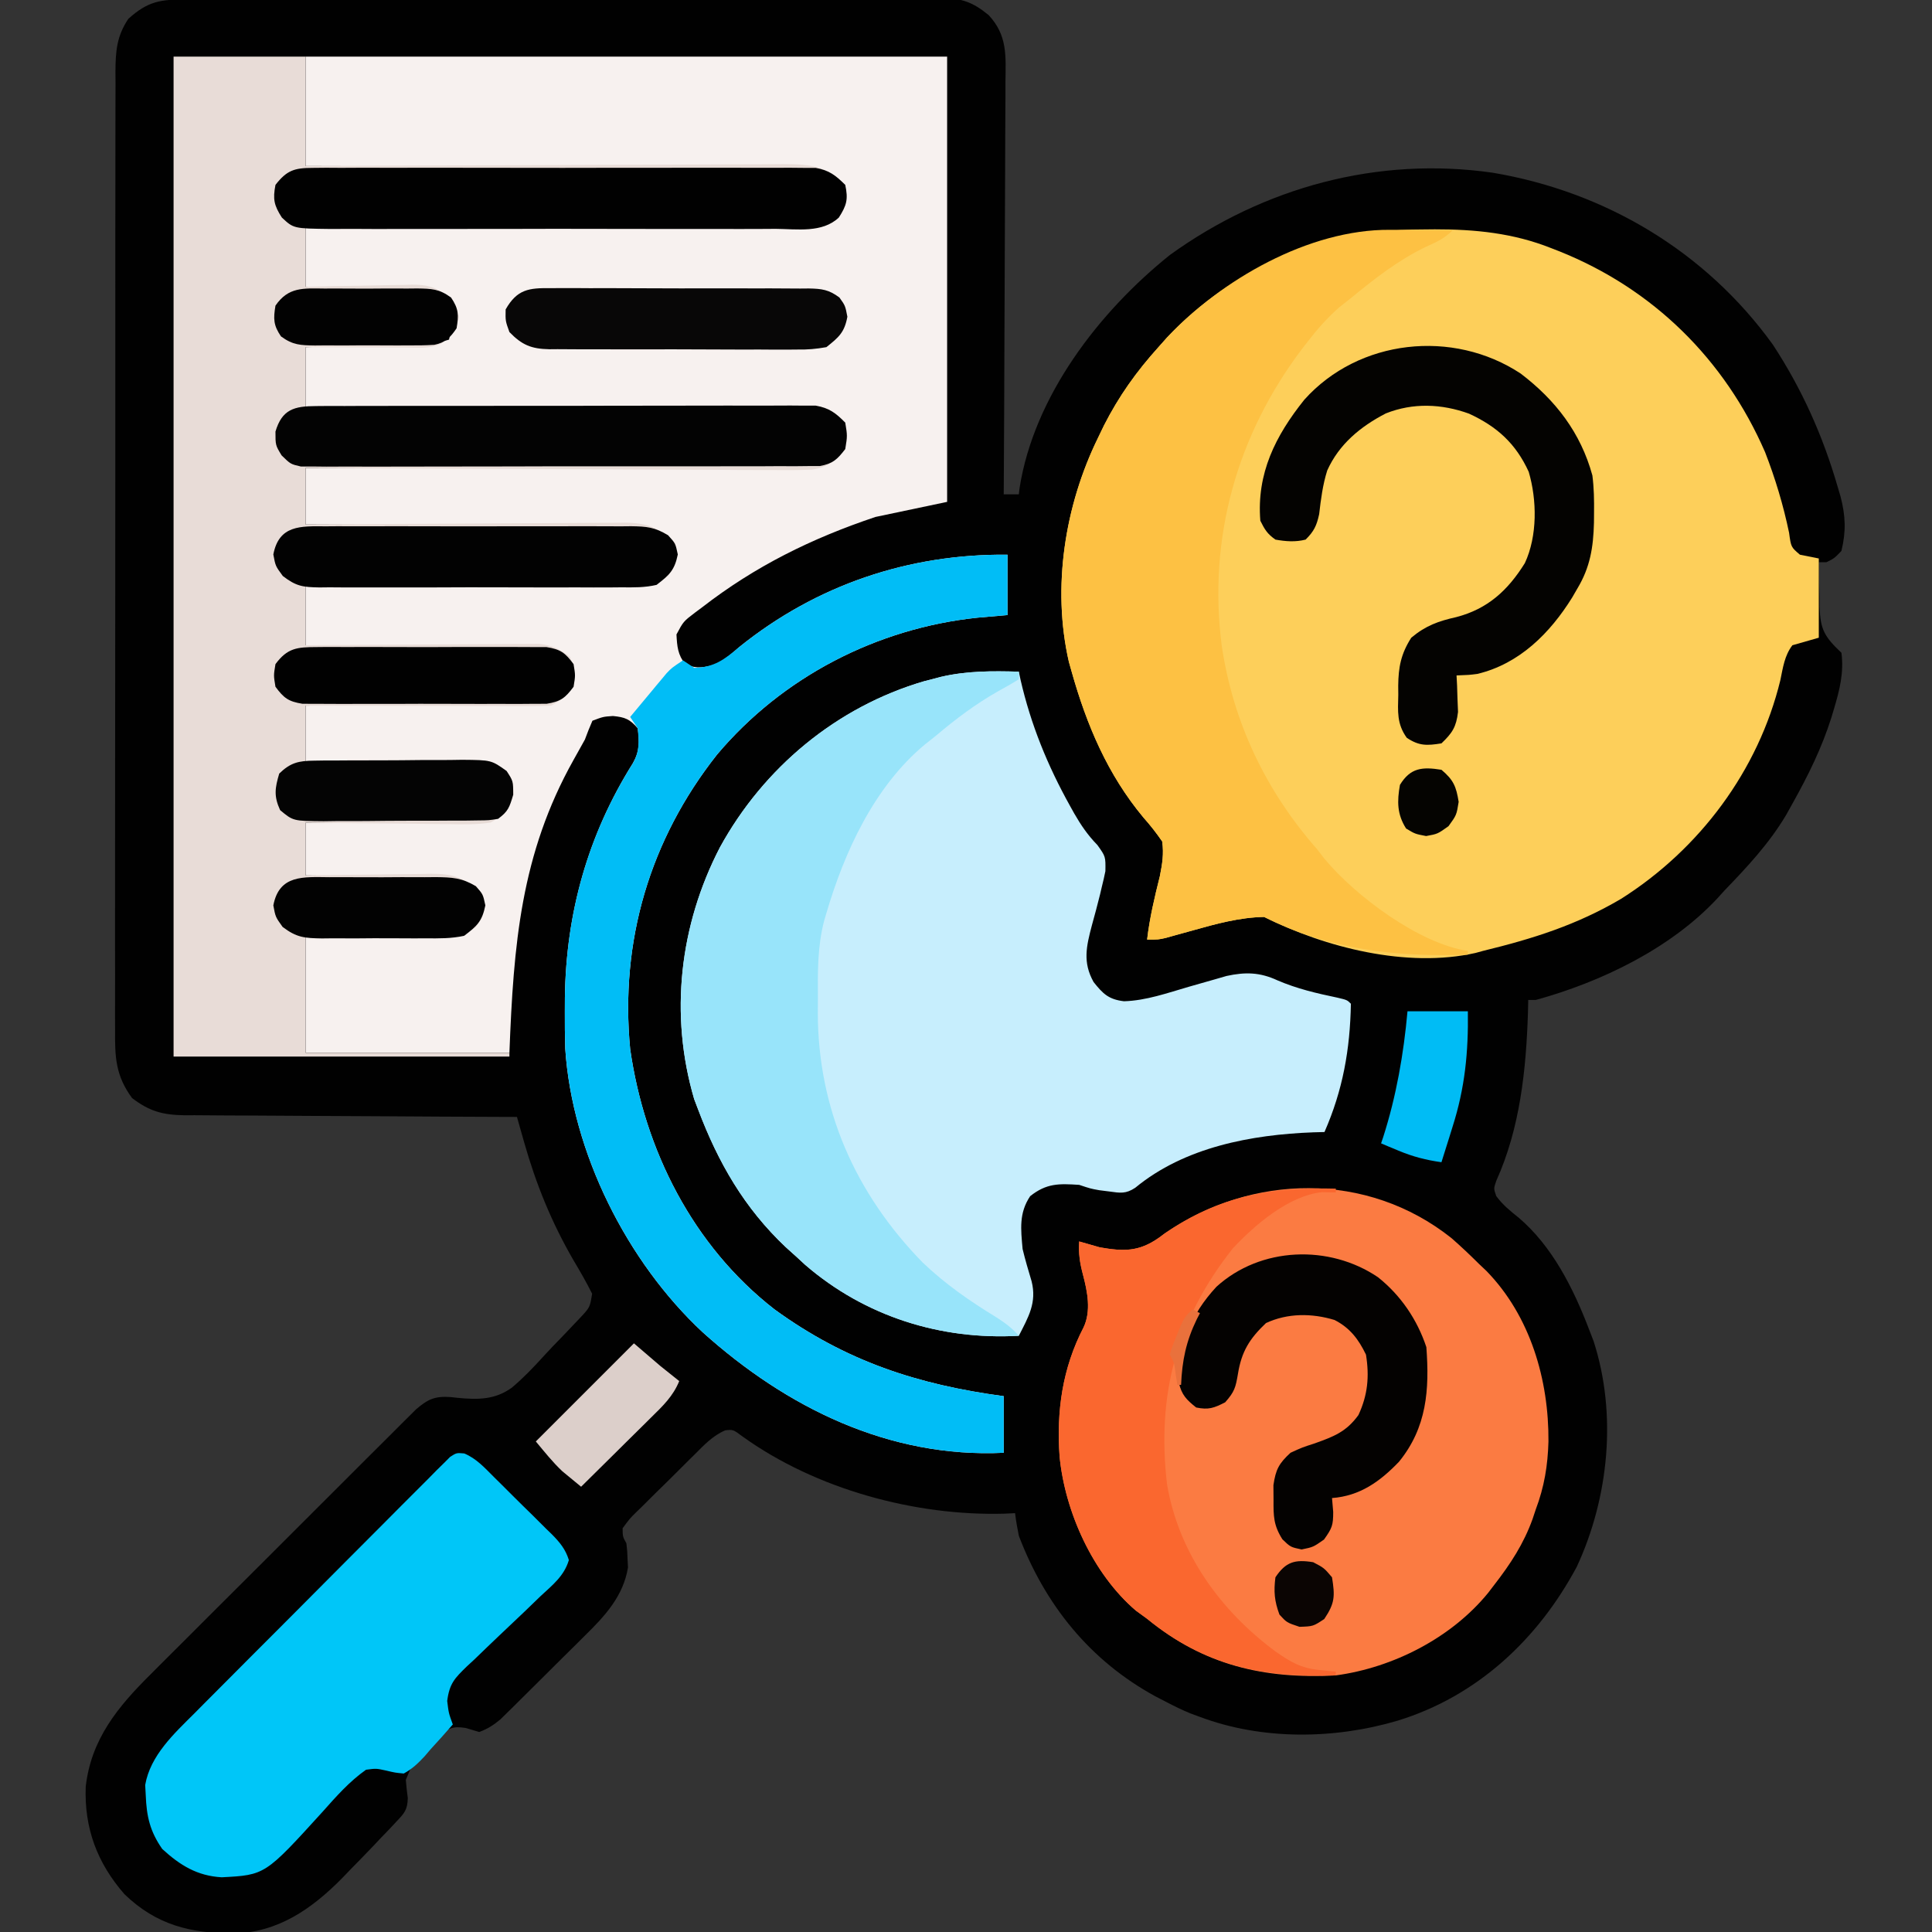 <?xml version="1.0" encoding="UTF-8"?>
<svg version="1.1" xmlns="http://www.w3.org/2000/svg" width="512" height="512">
<rect width="100%" height="100%" fill="#333333" stroke="none"/>
<path d="M0 0 C0.875 -0.004 1.751 -0.007 2.653 -0.011 C5.604 -0.022 8.555 -0.026 11.506 -0.03 C13.615 -0.036 15.723 -0.043 17.832 -0.05 C23.574 -0.067 29.316 -0.078 35.058 -0.086 C38.643 -0.091 42.228 -0.097 45.813 -0.103 C57.023 -0.123 68.234 -0.137 79.444 -0.145 C92.397 -0.155 105.349 -0.181 118.302 -0.222 C128.305 -0.252 138.309 -0.267 148.312 -0.27 C154.291 -0.272 160.269 -0.281 166.247 -0.306 C171.871 -0.33 177.495 -0.334 183.119 -0.324 C185.184 -0.323 187.249 -0.329 189.314 -0.343 C192.132 -0.361 194.949 -0.354 197.767 -0.341 C198.994 -0.357 198.994 -0.357 200.245 -0.374 C205.508 -0.314 208.44 0.704 212.638 4.147 C217.666 9.533 217.182 14.968 217.092 21.936 C217.092 23.117 217.093 24.298 217.094 25.515 C217.091 28.74 217.071 31.964 217.043 35.189 C217.018 38.564 217.016 41.939 217.011 45.315 C216.999 51.7 216.966 58.085 216.926 64.471 C216.881 71.743 216.859 79.015 216.839 86.287 C216.797 101.24 216.727 116.194 216.638 131.147 C217.958 131.147 219.278 131.147 220.638 131.147 C220.701 130.611 220.764 130.075 220.829 129.522 C224.636 105.156 241.903 82.743 260.731 67.671 C285.621 49.743 315.743 41.545 346.244 45.921 C376.101 50.96 402.662 66.807 420.45 91.46 C428.168 103.227 433.725 115.644 437.638 129.147 C438.024 130.462 438.024 130.462 438.419 131.803 C439.745 136.9 439.88 141 438.638 146.147 C436.7 148.147 436.7 148.147 434.638 149.147 C433.978 149.147 433.318 149.147 432.638 149.147 C432.671 152.213 432.738 155.271 432.825 158.335 C432.831 159.199 432.837 160.063 432.843 160.954 C433.052 167.021 434.155 168.893 438.638 173.147 C439.328 178.382 438.142 183.09 436.638 188.085 C436.309 189.185 436.309 189.185 435.973 190.308 C433.43 198.384 429.764 205.775 425.638 213.147 C425.082 214.145 424.526 215.143 423.954 216.171 C419.447 223.716 413.703 229.855 407.638 236.147 C407.042 236.806 406.447 237.465 405.833 238.143 C393.432 251.5 374.981 260.369 357.638 265.147 C356.978 265.147 356.318 265.147 355.638 265.147 C355.612 266.287 355.586 267.426 355.56 268.6 C355.074 283.708 353.459 299.132 347.177 313.053 C346.46 315.128 346.46 315.128 347.161 317.116 C348.842 319.428 350.838 321.039 353.064 322.812 C361.948 330.348 367.537 341.465 371.638 352.147 C372.072 353.271 372.506 354.395 372.954 355.553 C379.218 374.934 376.99 397.057 368.513 415.335 C358.231 434.582 342.07 449.697 321.013 456.147 C304.207 461.107 285.142 461.334 268.638 455.147 C267.819 454.847 267.001 454.546 266.157 454.237 C263.907 453.317 261.788 452.281 259.638 451.147 C258.706 450.666 257.774 450.186 256.813 449.69 C239.459 440.202 227.619 425.473 220.638 407.147 C220.241 405.159 219.884 403.16 219.638 401.147 C218.715 401.194 217.792 401.24 216.841 401.288 C193.141 401.944 166.863 394.807 147.431 380.842 C144.924 378.974 144.924 378.974 142.831 379.202 C139.525 380.626 137.252 383.065 134.743 385.573 C134.191 386.117 133.64 386.661 133.072 387.221 C131.91 388.372 130.753 389.526 129.6 390.684 C127.828 392.457 126.036 394.208 124.241 395.958 C123.116 397.078 121.991 398.2 120.868 399.323 C120.329 399.846 119.789 400.369 119.233 400.908 C117.567 402.547 117.567 402.547 115.638 405.147 C115.658 407.37 115.658 407.37 116.638 409.147 C116.876 411.225 116.876 411.225 116.95 413.397 C117.006 414.457 117.006 414.457 117.063 415.538 C115.823 423.142 110.934 428.431 105.606 433.639 C104.933 434.311 104.261 434.983 103.567 435.676 C102.153 437.084 100.734 438.487 99.311 439.885 C97.133 442.026 94.972 444.183 92.813 446.342 C91.433 447.713 90.051 449.083 88.669 450.452 C88.024 451.095 87.379 451.737 86.715 452.399 C86.107 452.994 85.5 453.589 84.874 454.201 C84.079 454.985 84.079 454.985 83.269 455.784 C81.443 457.31 79.873 458.318 77.638 459.147 C76.462 458.797 75.286 458.446 74.075 458.085 C70.626 457.524 69.633 458.15 66.673 460.171 C60.995 465.103 60.995 465.103 58.185 471.827 C58.315 473.443 58.488 475.057 58.711 476.663 C58.618 479.809 57.814 480.651 55.673 482.909 C55.029 483.597 54.386 484.286 53.723 484.995 C52.691 486.06 52.691 486.06 51.638 487.147 C50.642 488.206 50.642 488.206 49.626 489.286 C47.551 491.474 45.443 493.625 43.325 495.772 C42.63 496.497 41.934 497.221 41.218 497.967 C33.22 506.061 24.268 512.281 12.573 512.528 C1.161 512.499 -7.891 510.319 -16.362 502.147 C-23.602 493.875 -27.062 484.637 -26.644 473.616 C-25.211 461.044 -18.128 452.448 -9.401 443.813 C-8.626 443.035 -7.851 442.257 -7.053 441.455 C-4.515 438.909 -1.966 436.373 0.583 433.839 C2.359 432.063 4.134 430.287 5.909 428.511 C10.092 424.328 14.281 420.153 18.474 415.981 C22.293 412.18 26.102 408.37 29.91 404.557 C34.041 400.421 38.178 396.289 42.317 392.161 C44.074 390.408 45.829 388.655 47.582 386.899 C50.028 384.453 52.481 382.013 54.935 379.575 C55.659 378.848 56.384 378.122 57.13 377.373 C57.8 376.71 58.47 376.047 59.16 375.364 C59.738 374.788 60.317 374.211 60.913 373.618 C64.06 370.934 65.872 370.094 70.051 370.383 C70.691 370.453 71.33 370.524 71.989 370.597 C77.345 371.096 81.816 371.115 86.302 367.876 C89.282 365.354 91.964 362.579 94.581 359.686 C96.22 357.875 97.911 356.13 99.62 354.385 C100.693 353.262 101.763 352.136 102.829 351.007 C103.331 350.48 103.833 349.954 104.35 349.412 C106.97 346.618 106.97 346.618 107.554 342.991 C105.995 339.855 104.232 336.847 102.45 333.835 C96.74 323.911 92.677 313.91 89.551 302.892 C89.192 301.629 88.833 300.367 88.464 299.066 C88.191 298.103 87.919 297.14 87.638 296.147 C86.463 296.144 85.288 296.14 84.078 296.136 C72.999 296.099 61.92 296.041 50.841 295.963 C45.145 295.924 39.45 295.892 33.754 295.876 C28.256 295.861 22.757 295.827 17.259 295.779 C15.163 295.764 13.067 295.756 10.971 295.755 C8.031 295.753 5.093 295.726 2.153 295.693 C1.29 295.698 0.427 295.703 -0.463 295.708 C-6.242 295.609 -9.718 294.685 -14.362 291.147 C-18.751 285.165 -18.931 280.262 -18.864 272.982 C-18.872 271.307 -18.872 271.307 -18.88 269.598 C-18.894 265.861 -18.879 262.124 -18.864 258.387 C-18.868 255.706 -18.873 253.025 -18.88 250.344 C-18.894 243.821 -18.887 237.299 -18.872 230.776 C-18.855 223.178 -18.858 215.58 -18.862 207.982 C-18.868 194.425 -18.854 180.868 -18.829 167.311 C-18.805 154.158 -18.798 141.006 -18.808 127.853 C-18.82 113.527 -18.822 99.2 -18.807 84.873 C-18.806 83.345 -18.804 81.817 -18.803 80.29 C-18.802 79.162 -18.802 79.162 -18.8 78.012 C-18.796 72.716 -18.798 67.421 -18.802 62.126 C-18.807 55.673 -18.801 49.22 -18.781 42.767 C-18.771 39.475 -18.768 36.184 -18.774 32.892 C-18.78 29.323 -18.767 25.755 -18.75 22.186 C-18.756 21.146 -18.762 20.106 -18.768 19.034 C-18.721 13.659 -18.439 9.764 -15.362 5.147 C-10.153 0.446 -6.835 -0.002 0 0 Z " fill="#010101" transform="translate(49.362,-0.147)"/>
<path d="M0 0 C1.819 -0.018 1.819 -0.018 3.674 -0.037 C14.384 -0.054 24.497 0.96 34.5 4.938 C35.178 5.201 35.855 5.465 36.554 5.737 C61.53 15.7 80.52 34.445 91.195 58.992 C93.907 65.968 96.039 73.048 97.562 80.375 C98.082 84.186 98.082 84.186 100.438 86.188 C102.088 86.517 103.737 86.847 105.438 87.188 C105.438 94.118 105.438 101.047 105.438 108.188 C101.972 109.177 101.972 109.177 98.438 110.188 C96.348 112.941 95.947 116.088 95.25 119.438 C89.425 143.411 73.835 164.221 53.062 177.375 C41.258 184.338 29.662 187.965 16.438 191.188 C15.781 191.369 15.125 191.55 14.449 191.736 C-3.686 195.805 -25.289 190.324 -41.562 182.188 C-48.04 182.298 -54.244 184.006 -60.438 185.75 C-62.101 186.213 -63.765 186.673 -65.43 187.129 C-66.153 187.332 -66.876 187.535 -67.621 187.744 C-69.562 188.188 -69.562 188.188 -72.562 188.188 C-71.896 182.456 -70.587 176.966 -69.184 171.371 C-68.537 168.055 -68.112 165.544 -68.562 162.188 C-70.159 159.869 -71.71 157.9 -73.562 155.812 C-83.033 144.438 -88.572 131.356 -92.562 117.188 C-92.809 116.315 -93.055 115.442 -93.309 114.543 C-97.806 94.847 -94.373 73.153 -85.562 55.188 C-84.791 53.586 -84.791 53.586 -84.004 51.953 C-80.058 44.189 -75.392 37.643 -69.562 31.188 C-68.814 30.344 -68.065 29.501 -67.293 28.633 C-49.747 9.952 -25.376 0.013 0 0 Z " fill="#FDCF5A" transform="translate(376.562,60.812)"/>
<path d="M0 0 C56.1 0 112.2 0 170 0 C170 38.94 170 77.88 170 118 C163.73 119.32 157.46 120.64 151 122 C134.077 127.684 119.11 135.051 105 146 C104.437 146.418 103.873 146.837 103.292 147.268 C100.11 149.686 100.11 149.686 98.273 153.133 C98.437 156.332 98.615 158.511 100.625 161.062 C103.875 162.345 105.627 161.88 109 161 C111.964 159.034 111.964 159.034 114.875 156.5 C135.344 140.006 159.838 131.751 186 132 C186 137.28 186 142.56 186 148 C183.381 148.227 180.761 148.454 178.062 148.688 C151.389 151.477 126.346 164.389 109 185 C91.218 207.534 83.266 234.407 86 263 C89.831 289.809 102.628 315.177 124.219 331.977 C143.091 345.707 162.166 351.947 185 355 C185 359.95 185 364.9 185 370 C154.591 371.448 127.426 358.02 105.219 338.062 C85.146 319.366 70.604 290.418 68.795 262.881 C68.697 259.564 68.671 256.256 68.688 252.938 C68.695 251.163 68.695 251.163 68.702 249.353 C68.999 226.986 74.777 206.301 86.715 187.266 C88.556 184.02 88.474 181.657 88 178 C85.873 175.558 84.648 175.063 81.438 174.75 C78.863 174.925 78.863 174.925 76 176 C75.274 177.642 74.622 179.316 74 181 C72.999 182.81 71.997 184.618 70.979 186.418 C56.998 211.376 55.103 235.314 54 264 C36.18 264 18.36 264 0 264 C0 253.77 0 243.54 0 233 C4.478 232.961 4.478 232.961 9.047 232.922 C11.94 232.883 14.832 232.838 17.725 232.792 C19.734 232.764 21.744 232.743 23.754 232.729 C26.644 232.708 29.532 232.661 32.422 232.609 C33.769 232.608 33.769 232.608 35.143 232.606 C40.196 232.511 40.196 232.511 44.56 230.149 C46.196 227.998 46.196 227.998 46.625 225 C46.273 221.804 46.273 221.804 43.544 219.851 C39.057 217.508 35.646 217.398 30.664 217.391 C29.785 217.374 28.905 217.358 27.999 217.341 C25.208 217.292 22.417 217.271 19.625 217.25 C17.725 217.222 15.825 217.192 13.926 217.16 C9.284 217.086 4.642 217.037 0 217 C0 212.38 0 207.76 0 203 C2.187 202.994 2.187 202.994 4.419 202.988 C9.833 202.966 15.246 202.911 20.66 202.847 C23.003 202.824 25.345 202.81 27.688 202.804 C31.057 202.795 34.424 202.754 37.793 202.707 C39.362 202.713 39.362 202.713 40.963 202.719 C45.758 202.623 48.231 202.556 52.2 199.686 C54.342 197.028 54.342 197.028 54 193.312 C53.306 189.745 53.306 189.745 50 188 C47.678 187.673 47.678 187.673 45.07 187.681 C44.069 187.661 43.068 187.641 42.037 187.621 C40.959 187.609 39.88 187.598 38.77 187.586 C37.664 187.567 36.558 187.547 35.419 187.527 C31.884 187.467 28.348 187.421 24.812 187.375 C22.417 187.337 20.022 187.298 17.627 187.258 C11.751 187.162 5.876 187.078 0 187 C0 182.05 0 177.1 0 172 C1.948 171.98 3.896 171.96 5.903 171.94 C12.342 171.872 18.78 171.795 25.218 171.712 C29.121 171.663 33.024 171.616 36.927 171.578 C40.695 171.541 44.462 171.495 48.229 171.442 C49.666 171.423 51.102 171.408 52.539 171.397 C54.553 171.38 56.566 171.35 58.579 171.319 C59.725 171.306 60.871 171.292 62.051 171.278 C64.93 171.007 66.609 170.59 69 169 C70.399 166.201 70.253 164.095 70 161 C68.455 158.963 67.279 158.139 65 157 C62.938 156.88 60.872 156.823 58.806 156.795 C57.505 156.775 56.204 156.755 54.863 156.734 C53.437 156.717 52.012 156.7 50.586 156.684 C49.131 156.663 47.677 156.642 46.223 156.621 C42.392 156.565 38.562 156.516 34.731 156.468 C30.823 156.418 26.916 156.362 23.008 156.307 C15.339 156.199 7.669 156.098 0 156 C0 150.72 0 145.44 0 140 C1.156 139.996 2.312 139.993 3.504 139.989 C14.393 139.952 25.281 139.894 36.17 139.816 C41.768 139.777 47.366 139.744 52.964 139.729 C58.366 139.714 63.766 139.679 69.168 139.632 C71.23 139.617 73.292 139.609 75.354 139.608 C78.239 139.606 81.124 139.579 84.009 139.546 C84.864 139.551 85.719 139.556 86.6 139.561 C90.422 139.494 92.374 139.458 95.523 137.153 C97.2 135.005 97.2 135.005 97.625 132 C97.274 128.8 97.274 128.8 94.526 126.847 C90.106 124.532 86.871 124.424 81.965 124.454 C80.633 124.439 80.633 124.439 79.273 124.423 C76.351 124.393 73.43 124.392 70.508 124.391 C68.476 124.376 66.444 124.359 64.413 124.341 C59.076 124.297 53.74 124.277 48.404 124.262 C42.954 124.242 37.504 124.2 32.055 124.16 C21.37 124.085 10.685 124.035 0 124 C0 119.05 0 114.1 0 109 C1.705 108.996 3.41 108.993 5.167 108.989 C21.221 108.952 37.275 108.895 53.329 108.816 C61.582 108.776 69.836 108.744 78.09 108.729 C85.284 108.716 92.478 108.689 99.672 108.645 C103.481 108.623 107.29 108.607 111.1 108.608 C114.686 108.609 118.271 108.591 121.857 108.559 C123.8 108.546 125.742 108.553 127.684 108.561 C128.843 108.547 130.003 108.533 131.198 108.519 C132.706 108.513 132.706 108.513 134.245 108.508 C137.79 107.854 139.48 106.54 142 104 C142.75 100.457 142.75 100.457 142 97 C138.935 93.913 136.535 93.621 132.28 93.601 C130.53 93.582 130.53 93.582 128.745 93.563 C127.469 93.565 126.193 93.566 124.878 93.568 C123.518 93.559 122.158 93.548 120.797 93.537 C117.108 93.509 113.418 93.5 109.728 93.494 C105.871 93.485 102.014 93.458 98.157 93.434 C90.854 93.39 83.552 93.362 76.249 93.339 C67.935 93.312 59.62 93.268 51.306 93.222 C34.204 93.129 17.102 93.058 0 93 C0 87.72 0 82.44 0 77 C3.612 76.909 3.612 76.909 7.297 76.816 C9.633 76.755 11.97 76.691 14.307 76.628 C15.928 76.584 17.55 76.543 19.172 76.503 C21.505 76.445 23.839 76.381 26.172 76.316 C26.895 76.3 27.618 76.283 28.363 76.266 C31.699 76.168 34.806 76.015 38 75 C38.304 73.59 38.567 72.171 38.812 70.75 C38.963 69.961 39.114 69.172 39.27 68.359 C39.219 65.802 39.219 65.802 36.979 63.891 C33.301 61.556 30.298 61.398 26.074 61.391 C25.327 61.374 24.579 61.358 23.809 61.341 C21.435 61.292 19.062 61.271 16.688 61.25 C15.072 61.222 13.457 61.192 11.842 61.16 C7.894 61.083 3.949 61.042 0 61 C0 55.72 0 50.44 0 45 C2.58 44.995 2.58 44.995 5.212 44.989 C21.399 44.952 37.585 44.895 53.772 44.816 C62.094 44.776 70.416 44.744 78.738 44.729 C85.991 44.716 93.244 44.689 100.497 44.645 C104.338 44.623 108.179 44.607 112.02 44.608 C115.635 44.609 119.249 44.591 122.864 44.559 C124.824 44.546 126.785 44.553 128.745 44.561 C129.911 44.547 131.078 44.533 132.28 44.519 C133.294 44.515 134.308 44.512 135.353 44.508 C138.726 43.861 139.911 42.678 142 40 C142.833 37 142.833 37 142 34 C136.497 28.654 130.136 29.425 122.834 29.454 C121.494 29.445 120.153 29.435 118.812 29.423 C115.184 29.395 111.557 29.392 107.929 29.392 C104.134 29.389 100.338 29.364 96.542 29.341 C89.36 29.3 82.178 29.28 74.996 29.267 C66.817 29.251 58.638 29.212 50.459 29.172 C33.639 29.09 16.82 29.038 0 29 C0 19.43 0 9.86 0 0 Z " fill="#F7F1EF" transform="translate(81,15)"/>
<path d="M0 0 C11.55 0 23.1 0 35 0 C35 9.57 35 19.14 35 29 C41.133 28.969 41.133 28.969 47.389 28.937 C60.888 28.87 74.387 28.826 87.886 28.793 C96.071 28.772 104.257 28.744 112.442 28.698 C119.577 28.658 126.712 28.633 133.847 28.624 C137.624 28.618 141.402 28.606 145.179 28.577 C148.736 28.55 152.293 28.542 155.851 28.548 C157.775 28.546 159.699 28.524 161.623 28.502 C168.735 28.536 172.867 28.867 178 34 C178.504 37.698 178.323 39.491 176.304 42.668 C171.894 46.769 165.381 45.647 159.764 45.568 C158.404 45.566 157.044 45.567 155.683 45.57 C151.998 45.571 148.312 45.542 144.627 45.507 C140.772 45.476 136.918 45.473 133.064 45.467 C125.768 45.451 118.473 45.41 111.177 45.36 C102.87 45.304 94.563 45.277 86.256 45.252 C69.17 45.199 52.085 45.11 35 45 C35 50.28 35 55.56 35 61 C38.577 60.913 38.577 60.913 42.227 60.824 C44.55 60.785 46.873 60.755 49.197 60.725 C50.805 60.7 52.413 60.666 54.021 60.623 C56.34 60.562 58.657 60.534 60.977 60.512 C61.689 60.486 62.402 60.46 63.136 60.434 C66.996 60.431 69.472 60.985 72.462 63.339 C75 66 75 66 75.625 69.062 C74.875 72.586 73.789 73.785 71 76 C67.934 77.533 64.729 77.121 61.367 77.098 C60.615 77.096 59.864 77.095 59.089 77.093 C56.684 77.088 54.28 77.075 51.875 77.062 C50.246 77.057 48.617 77.053 46.988 77.049 C42.992 77.039 38.996 77.019 35 77 C35 82.28 35 87.56 35 93 C36.718 92.991 38.436 92.982 40.205 92.973 C56.377 92.892 72.548 92.832 88.72 92.793 C97.034 92.772 105.349 92.744 113.663 92.698 C120.91 92.658 128.156 92.633 135.403 92.624 C139.24 92.618 143.077 92.606 146.914 92.577 C150.527 92.55 154.139 92.542 157.751 92.548 C159.708 92.546 161.664 92.524 163.62 92.502 C165.372 92.511 165.372 92.511 167.16 92.519 C168.679 92.513 168.679 92.513 170.23 92.508 C173.79 93.14 175.467 94.459 178 97 C178.688 100.438 178.688 100.438 178 104 C175.261 107.323 173.542 108.748 169.261 109.447 C165.745 109.617 162.262 109.618 158.743 109.568 C157.392 109.566 156.041 109.567 154.691 109.57 C151.036 109.571 147.382 109.542 143.727 109.507 C139.904 109.476 136.08 109.473 132.256 109.467 C125.021 109.451 117.786 109.41 110.55 109.36 C102.311 109.304 94.072 109.277 85.832 109.252 C68.888 109.199 51.944 109.11 35 109 C35 113.95 35 118.9 35 124 C36.127 123.991 37.253 123.982 38.414 123.973 C49.037 123.892 59.661 123.832 70.284 123.793 C75.745 123.772 81.207 123.744 86.668 123.698 C91.939 123.655 97.211 123.631 102.482 123.62 C104.492 123.613 106.503 123.599 108.513 123.577 C111.331 123.548 114.147 123.544 116.965 123.546 C117.795 123.532 118.624 123.517 119.479 123.502 C125.315 123.544 128.778 124.778 133 129 C133.526 132.859 133.376 134.486 131.046 137.668 C126.9 140.842 123.977 140.675 118.895 140.568 C117.987 140.568 117.08 140.569 116.144 140.57 C113.152 140.566 110.16 140.528 107.168 140.488 C105.09 140.479 103.012 140.472 100.934 140.467 C95.471 140.448 90.008 140.399 84.545 140.343 C78.969 140.292 73.392 140.269 67.814 140.244 C56.876 140.191 45.938 140.105 35 140 C35 145.28 35 150.56 35 156 C36.943 155.984 38.886 155.969 40.887 155.952 C47.314 155.904 53.74 155.87 60.166 155.845 C64.061 155.829 67.956 155.808 71.852 155.774 C75.612 155.741 79.373 155.723 83.134 155.715 C84.567 155.71 86 155.699 87.434 155.683 C89.444 155.661 91.455 155.66 93.466 155.659 C94.609 155.653 95.753 155.646 96.931 155.639 C100.368 156.043 102.241 156.946 105 159 C106.42 161.841 106.315 163.855 106 167 C104.133 169.303 102.644 170.678 100 172 C97.937 172.092 95.871 172.118 93.806 172.114 C92.505 172.113 91.204 172.113 89.863 172.113 C88.437 172.108 87.012 172.103 85.586 172.098 C84.131 172.096 82.677 172.094 81.223 172.093 C77.392 172.09 73.562 172.08 69.731 172.069 C65.823 172.058 61.916 172.054 58.008 172.049 C50.339 172.038 42.669 172.021 35 172 C35 176.95 35 181.9 35 187 C37.233 186.961 37.233 186.961 39.51 186.921 C45.036 186.83 50.562 186.773 56.088 186.725 C58.479 186.7 60.87 186.666 63.26 186.623 C66.699 186.562 70.136 186.534 73.574 186.512 C74.642 186.486 75.71 186.46 76.81 186.434 C84.209 186.431 84.209 186.431 88.206 189.308 C90 192 90 192 90.125 195.562 C88.734 199.814 87.867 200.765 84 203 C80.26 203.549 76.566 203.465 72.793 203.391 C71.712 203.385 70.632 203.379 69.519 203.373 C66.074 203.351 62.631 203.301 59.188 203.25 C56.85 203.23 54.512 203.212 52.174 203.195 C46.449 203.151 40.725 203.082 35 203 C35 207.62 35 212.24 35 217 C36.18 216.979 37.361 216.958 38.577 216.937 C42.971 216.864 47.365 216.818 51.76 216.78 C53.659 216.76 55.559 216.733 57.458 216.698 C60.193 216.65 62.928 216.627 65.664 216.609 C66.508 216.589 67.352 216.568 68.222 216.547 C73.791 216.545 76.678 217.447 81 221 C82 222 82 222 82.375 224.75 C82 228 82 228 80.081 230.673 C75.788 233.915 72.561 233.64 67.324 233.488 C65.936 233.478 65.936 233.478 64.521 233.467 C61.575 233.439 58.632 233.376 55.688 233.312 C53.687 233.287 51.686 233.265 49.686 233.244 C44.789 233.193 39.897 233.096 35 233 C35 243.23 35 253.46 35 264 C52.82 264 70.64 264 89 264 C89 264.33 89 264.66 89 265 C59.63 265 30.26 265 0 265 C0 177.55 0 90.1 0 0 Z " fill="#E8DCD7" transform="translate(46,15)"/>
<path d="M0 0 C0.147 0.692 0.294 1.384 0.445 2.098 C3.182 14.036 7.623 24.901 13.562 35.562 C13.926 36.217 14.29 36.872 14.665 37.546 C16.487 40.718 18.282 43.343 20.84 45.965 C23 49 23 49 22.941 52.867 C22.662 54.252 22.348 55.631 22 57 C21.764 58.01 21.764 58.01 21.523 59.04 C20.857 61.766 20.118 64.47 19.373 67.176 C17.878 72.836 16.895 77.019 19.812 82.25 C22.323 85.406 23.818 86.858 27.871 87.344 C33.764 87.17 39.442 85.126 45.062 83.5 C47.364 82.837 49.667 82.18 51.973 81.531 C53.493 81.091 53.493 81.091 55.043 80.643 C60.061 79.552 63.914 79.654 68.562 81.812 C73.727 84.033 78.918 85.24 84.41 86.387 C87 87 87 87 88 88 C87.78 100.154 85.869 110.891 81 122 C80.031 122.026 79.061 122.052 78.062 122.078 C61.654 122.692 43.928 125.99 30.863 136.762 C28.349 138.432 26.888 138.159 23.938 137.75 C22.652 137.588 22.652 137.588 21.34 137.422 C19 137 19 137 16 136 C10.645 135.655 7.362 135.536 3 139 C0.003 143.495 0.527 147.723 1 153 C1.695 155.892 2.533 158.714 3.387 161.562 C4.811 167.225 2.53 171.042 0 176 C-20.693 177.152 -40.735 170.919 -56.641 157.176 C-57.419 156.458 -58.198 155.74 -59 155 C-59.902 154.189 -60.805 153.378 -61.734 152.543 C-72.756 142.145 -79.679 130.096 -85 116 C-85.342 115.103 -85.683 114.206 -86.035 113.281 C-92.632 90.848 -89.907 67.212 -79.225 46.582 C-67.663 25.473 -48.294 9.316 -25.055 2.52 C-24.377 2.348 -23.699 2.177 -23 2 C-21.859 1.696 -21.859 1.696 -20.695 1.387 C-13.8 -0.232 -7.053 -0.199 0 0 Z " fill="#C7EEFD" transform="translate(270,178)"/>
<path d="M0 0 C2.544 2.22 4.962 4.517 7.355 6.898 C7.982 7.49 8.608 8.082 9.254 8.691 C20.94 20.669 25.832 37.623 25.712 53.909 C25.537 60.273 24.608 65.918 22.355 71.898 C22.077 72.734 21.799 73.569 21.512 74.43 C19.151 81.023 15.63 86.384 11.355 91.898 C10.809 92.611 10.262 93.324 9.699 94.059 C-0.034 105.973 -15.47 113.848 -30.645 115.898 C-49.693 116.904 -65.6 113.22 -80.645 100.898 C-82.13 99.816 -82.13 99.816 -83.645 98.711 C-95.002 88.989 -102.411 72.59 -103.841 57.878 C-104.699 45.877 -103.101 34.477 -97.496 23.688 C-95.43 19.347 -96.459 14.189 -97.645 9.711 C-98.482 6.52 -98.848 4.15 -98.645 0.898 C-95.91 1.68 -95.91 1.68 -93.176 2.461 C-86.929 3.541 -82.882 3.667 -77.574 -0.049 C-76.743 -0.663 -76.743 -0.663 -75.895 -1.289 C-52.871 -17.091 -22.345 -17.757 0 0 Z " fill="#FB7B42" transform="translate(384.645,328.102)"/>
<path d="M0 0 C0.976 0.003 1.953 0.006 2.959 0.01 C3.966 0.018 4.974 0.027 6.012 0.035 C7.038 0.04 8.065 0.044 9.123 0.049 C11.648 0.061 14.174 0.077 16.699 0.098 C14.395 2.402 12.351 3.247 9.387 4.598 C2.026 8.203 -3.983 12.921 -10.301 18.098 C-11.306 18.892 -12.312 19.686 -13.348 20.504 C-16.528 23.297 -19.092 26.201 -21.676 29.535 C-22.149 30.145 -22.622 30.755 -23.11 31.383 C-40.473 54.245 -48.208 81.663 -44.531 110.189 C-41.525 130.545 -32.845 148.67 -19.301 164.098 C-18.33 165.354 -18.33 165.354 -17.34 166.637 C-9.134 176.54 7.813 189.203 20.699 191.098 C20.699 191.428 20.699 191.758 20.699 192.098 C1.534 192.778 -15.926 190.785 -33.301 182.098 C-39.778 182.208 -45.983 183.917 -52.176 185.66 C-53.839 186.123 -55.503 186.583 -57.168 187.039 C-57.891 187.242 -58.614 187.445 -59.359 187.655 C-61.301 188.098 -61.301 188.098 -64.301 188.098 C-63.634 182.367 -62.326 176.876 -60.922 171.281 C-60.275 167.965 -59.85 165.455 -60.301 162.098 C-61.897 159.779 -63.448 157.81 -65.301 155.723 C-74.771 144.348 -80.31 131.266 -84.301 117.098 C-84.547 116.225 -84.793 115.352 -85.047 114.453 C-89.544 94.757 -86.112 73.063 -77.301 55.098 C-76.529 53.497 -76.529 53.497 -75.742 51.863 C-71.796 44.099 -67.13 37.553 -61.301 31.098 C-60.552 30.255 -59.803 29.412 -59.031 28.543 C-44.618 13.198 -21.454 -0.125 0 0 Z " fill="#FDC143" transform="translate(368.301,60.902)"/>
<path d="M0 0 C0 5.28 0 10.56 0 16 C-2.619 16.227 -5.239 16.454 -7.938 16.688 C-34.611 19.477 -59.654 32.389 -77 53 C-94.782 75.534 -102.734 102.407 -100 131 C-96.169 157.809 -83.372 183.177 -61.781 199.977 C-42.909 213.707 -23.834 219.947 -1 223 C-1 227.95 -1 232.9 -1 238 C-31.409 239.448 -58.574 226.02 -80.781 206.062 C-100.854 187.366 -115.396 158.418 -117.205 130.881 C-117.303 127.564 -117.329 124.256 -117.312 120.938 C-117.308 119.754 -117.303 118.571 -117.298 117.353 C-117.001 95.008 -111.248 74.266 -99.277 55.266 C-97.476 52.07 -97.666 49.602 -98 46 C-98.66 45.01 -99.32 44.02 -100 43 C-98.234 40.871 -96.462 38.747 -94.688 36.625 C-94.188 36.022 -93.688 35.418 -93.174 34.797 C-92.687 34.217 -92.201 33.637 -91.699 33.039 C-91.254 32.505 -90.809 31.971 -90.35 31.42 C-89 30 -89 30 -86 28 C-84.515 28.99 -84.515 28.99 -83 30 C-77.731 29.825 -75.081 27.829 -71.125 24.5 C-50.656 8.006 -26.162 -0.249 0 0 Z " fill="#01BDF6" transform="translate(267,147)"/>
<path d="M0 0 C0 0.66 0 1.32 0 2 C-1.749 3.112 -3.553 4.138 -5.375 5.125 C-11.44 8.558 -16.695 12.505 -22 17 C-22.984 17.78 -23.967 18.56 -24.98 19.363 C-38.304 30.488 -46.213 47.706 -51 64 C-51.199 64.672 -51.397 65.344 -51.602 66.036 C-53.387 72.912 -53.295 79.747 -53.25 86.812 C-53.258 88.007 -53.265 89.201 -53.273 90.432 C-53.218 116.02 -43.291 138.33 -25.477 156.586 C-19.46 162.32 -13.03 166.787 -5.969 171.09 C-3.613 172.606 -1.83 173.915 0 176 C-20.693 177.152 -40.735 170.919 -56.641 157.176 C-57.419 156.458 -58.198 155.74 -59 155 C-59.902 154.189 -60.805 153.378 -61.734 152.543 C-72.756 142.145 -79.679 130.096 -85 116 C-85.342 115.103 -85.683 114.206 -86.035 113.281 C-92.632 90.848 -89.907 67.212 -79.225 46.582 C-67.663 25.473 -48.294 9.316 -25.055 2.52 C-24.377 2.348 -23.699 2.177 -23 2 C-21.859 1.696 -21.859 1.696 -20.695 1.387 C-13.8 -0.232 -7.053 -0.199 0 0 Z " fill="#98E4FA" transform="translate(270,178)"/>
<path d="M0 0 C3.197 1.333 5.408 3.796 7.821 6.208 C8.37 6.75 8.919 7.291 9.485 7.849 C10.642 8.995 11.795 10.146 12.944 11.299 C14.705 13.061 16.486 14.801 18.27 16.54 C19.392 17.657 20.513 18.776 21.633 19.896 C22.167 20.413 22.702 20.931 23.252 21.465 C25.347 23.6 26.823 25.372 27.718 28.249 C26.469 32.488 23.356 34.889 20.18 37.841 C18.767 39.205 17.354 40.57 15.942 41.935 C13.702 44.069 11.457 46.197 9.206 48.319 C7.036 50.374 4.889 52.45 2.742 54.528 C1.725 55.468 1.725 55.468 0.688 56.426 C-2.556 59.583 -3.929 60.968 -4.525 65.585 C-4.133 68.822 -4.133 68.822 -3.039 71.817 C-4.965 74.042 -6.921 76.216 -8.914 78.38 C-9.45 79.008 -9.986 79.637 -10.539 80.284 C-12.302 82.16 -13.774 83.58 -16.039 84.817 C-18.311 84.605 -18.311 84.605 -20.765 84.024 C-23.354 83.457 -23.354 83.457 -26.039 83.817 C-30.469 86.939 -33.953 90.917 -37.539 94.942 C-52.781 111.72 -52.781 111.72 -64.289 112.317 C-70.758 111.953 -75.322 109.151 -80.039 104.817 C-83.284 100.181 -84.206 96.167 -84.414 90.567 C-84.463 89.675 -84.512 88.783 -84.562 87.864 C-83.216 80.028 -76.89 74.226 -71.466 68.825 C-70.721 68.071 -69.976 67.317 -69.208 66.541 C-66.762 64.072 -64.305 61.614 -61.847 59.157 C-60.138 57.44 -58.428 55.723 -56.719 54.005 C-53.145 50.419 -49.566 46.838 -45.983 43.261 C-41.384 38.668 -36.803 34.056 -32.227 29.439 C-28.707 25.894 -25.176 22.36 -21.642 18.829 C-19.947 17.132 -18.256 15.432 -16.569 13.727 C-14.218 11.355 -11.852 8.998 -9.482 6.645 C-8.784 5.934 -8.086 5.223 -7.368 4.491 C-6.721 3.856 -6.075 3.221 -5.409 2.567 C-4.852 2.008 -4.294 1.45 -3.72 0.875 C-2.039 -0.183 -2.039 -0.183 0 0 Z " fill="#00C6F8" transform="translate(123.039,385.183)"/>
<path d="M0 0 C0 0.33 0 0.66 0 1 C-1.825 0.969 -1.825 0.969 -3.688 0.938 C-12.475 1.895 -21.456 9.573 -27.32 15.875 C-42.159 34.648 -47.505 54.563 -44.728 78.332 C-41.65 96.572 -30.563 111.891 -15.938 122.688 C-11.904 125.483 -9.258 127.074 -4.375 127.562 C-3.149 127.688 -3.149 127.688 -1.898 127.816 C-1.272 127.877 -0.645 127.938 0 128 C0 128.33 0 128.66 0 129 C-19.185 129.62 -34.764 126.478 -50 114 C-51.485 112.917 -51.485 112.917 -53 111.812 C-64.358 102.09 -71.767 85.692 -73.196 70.98 C-74.054 58.979 -72.456 47.579 -66.852 36.789 C-64.786 32.448 -65.815 27.29 -67 22.812 C-67.837 19.621 -68.203 17.252 -68 14 C-65.266 14.781 -65.266 14.781 -62.531 15.562 C-56.284 16.642 -52.238 16.768 -46.929 13.053 C-46.098 12.439 -46.098 12.439 -45.25 11.812 C-30.892 1.958 -17.251 -0.459 0 0 Z " fill="#FA672F" transform="translate(354,315)"/>
<path d="M0 0 C9.262 7.051 15.903 15.682 19 27 C19.424 30.304 19.477 33.547 19.438 36.875 C19.43 37.759 19.422 38.643 19.415 39.554 C19.25 46.068 18.409 51.344 15 57 C14.553 57.773 14.105 58.547 13.645 59.344 C7.777 68.782 -0.323 76.926 -11.484 79.594 C-13.688 79.875 -13.688 79.875 -17 80 C-16.954 80.88 -16.907 81.761 -16.859 82.668 C-16.805 84.41 -16.805 84.41 -16.75 86.188 C-16.704 87.336 -16.657 88.485 -16.609 89.668 C-17.078 93.663 -18.118 95.241 -21 98 C-24.82 98.614 -26.945 98.712 -30.191 96.52 C-32.855 92.809 -32.549 89.58 -32.438 85.125 C-32.445 84.335 -32.452 83.545 -32.459 82.73 C-32.405 77.771 -31.735 74.285 -29 70 C-25.171 66.794 -21.807 65.603 -17.074 64.539 C-8.741 62.373 -3.397 57.457 1.102 50.23 C4.458 43.032 4.327 33.5 2.121 26.02 C-1.315 18.524 -6.27 14.048 -13.688 10.625 C-20.942 8.001 -28.522 7.689 -35.75 10.562 C-42.449 14.027 -48.145 18.711 -51.27 25.684 C-52.463 29.469 -52.956 33.33 -53.41 37.266 C-54.064 40.299 -54.795 41.826 -57 44 C-59.706 44.693 -62.259 44.486 -65 44 C-67.175 42.457 -67.818 41.363 -69 39 C-70.012 26.454 -64.997 16.483 -57.328 6.914 C-42.925 -9.151 -17.967 -11.863 0 0 Z " fill="#040301" transform="translate(403,99)"/>
<path d="M0 0 C1.185 -0.01 2.369 -0.02 3.59 -0.03 C4.886 -0.026 6.182 -0.021 7.518 -0.016 C8.899 -0.022 10.281 -0.029 11.663 -0.037 C15.413 -0.055 19.163 -0.054 22.913 -0.048 C26.044 -0.045 29.175 -0.051 32.306 -0.057 C39.694 -0.071 47.081 -0.07 54.469 -0.058 C62.088 -0.047 69.708 -0.061 77.327 -0.088 C83.871 -0.11 90.415 -0.117 96.958 -0.111 C100.866 -0.107 104.773 -0.11 108.681 -0.127 C112.356 -0.142 116.03 -0.138 119.705 -0.12 C121.695 -0.114 123.684 -0.128 125.674 -0.143 C126.861 -0.133 128.049 -0.124 129.272 -0.114 C130.817 -0.113 130.817 -0.113 132.394 -0.113 C135.976 0.526 137.659 1.82 140.2 4.388 C140.762 7.888 140.762 7.888 140.2 11.388 C138.102 14.138 136.919 15.253 133.485 15.894 C131.917 15.898 131.917 15.898 130.317 15.902 C129.114 15.915 127.911 15.928 126.672 15.941 C125.355 15.934 124.039 15.928 122.682 15.921 C121.279 15.928 119.876 15.937 118.473 15.947 C114.665 15.97 110.858 15.967 107.05 15.958 C103.871 15.953 100.693 15.96 97.514 15.967 C90.017 15.984 82.519 15.981 75.021 15.964 C67.285 15.947 59.548 15.963 51.811 15.995 C45.169 16.022 38.527 16.029 31.885 16.021 C27.918 16.016 23.951 16.018 19.983 16.039 C16.253 16.057 12.524 16.051 8.794 16.026 C6.772 16.019 4.75 16.036 2.728 16.054 C0.924 16.035 0.924 16.035 -0.917 16.016 C-1.963 16.015 -3.009 16.015 -4.086 16.014 C-6.8 15.388 -6.8 15.388 -9.168 13.075 C-10.8 10.388 -10.8 10.388 -10.8 6.763 C-9.052 0.862 -5.835 0.014 0 0 Z " fill="#030303" transform="translate(83.8,107.612)"/>
<path d="M0 0 C1.193 -0.011 2.386 -0.023 3.615 -0.034 C4.921 -0.026 6.227 -0.018 7.572 -0.01 C8.963 -0.015 10.355 -0.022 11.746 -0.031 C15.523 -0.049 19.3 -0.042 23.077 -0.029 C27.03 -0.019 30.984 -0.029 34.937 -0.035 C41.577 -0.042 48.218 -0.033 54.858 -0.014 C62.532 0.008 70.206 0.001 77.88 -0.021 C84.471 -0.039 91.061 -0.042 97.651 -0.031 C101.587 -0.025 105.522 -0.024 109.458 -0.037 C113.159 -0.049 116.859 -0.041 120.56 -0.018 C122.564 -0.01 124.569 -0.022 126.573 -0.034 C128.366 -0.017 128.366 -0.017 130.197 0 C131.753 0.002 131.753 0.002 133.34 0.005 C136.917 0.643 138.605 1.969 141.162 4.508 C141.972 8.317 141.56 9.887 139.462 13.159 C135.034 17.312 128.39 16.199 122.73 16.155 C121.348 16.162 119.967 16.171 118.585 16.181 C114.839 16.204 111.093 16.195 107.347 16.18 C103.425 16.167 99.502 16.179 95.579 16.186 C88.992 16.196 82.405 16.184 75.818 16.16 C68.205 16.133 60.593 16.141 52.981 16.169 C46.441 16.192 39.902 16.195 33.362 16.182 C29.458 16.174 25.554 16.173 21.65 16.189 C17.979 16.204 14.309 16.194 10.638 16.165 C8.651 16.155 6.664 16.17 4.676 16.186 C-5.035 16.07 -5.035 16.07 -8.143 13.159 C-10.225 9.903 -10.565 8.301 -9.838 4.508 C-6.836 0.64 -4.822 0.007 0 0 Z " fill="#010101" transform="translate(82.838,44.492)"/>
<path d="M0 0 C6.042 4.813 10.381 11.198 12.824 18.527 C13.668 29.811 12.958 39.828 5.574 48.902 C0.547 54.145 -4.764 57.971 -12.176 58.527 C-12.021 60.353 -12.021 60.353 -11.863 62.215 C-11.87 65.751 -12.132 66.466 -14.301 69.527 C-17.176 71.527 -17.176 71.527 -20.238 72.152 C-23.176 71.527 -23.176 71.527 -25.328 69.457 C-27.66 65.759 -27.711 63.374 -27.676 59.027 C-27.686 57.738 -27.696 56.449 -27.707 55.121 C-27.089 50.94 -26.266 49.378 -23.176 46.527 C-20.117 45.121 -20.117 45.121 -16.738 44.027 C-11.611 42.188 -8.382 40.949 -5.176 36.527 C-2.703 31.216 -2.248 26.302 -3.176 20.527 C-5.148 16.437 -7.432 13.417 -11.512 11.336 C-17.545 9.505 -23.957 9.497 -29.676 12.152 C-34.06 16.317 -36.16 19.704 -37.113 25.652 C-37.729 29.24 -38.001 30.329 -40.488 33.152 C-43.468 34.677 -44.896 35.2 -48.176 34.527 C-50.772 32.454 -52.019 31.204 -52.777 27.934 C-52.858 17.957 -49.62 9.879 -42.801 2.527 C-31.111 -8.1 -12.903 -8.733 0 0 Z " fill="#040201" transform="translate(365.176,338.473)"/>
<path d="M0 0 C0.939 -0.007 1.877 -0.014 2.844 -0.021 C5.948 -0.039 9.051 -0.027 12.155 -0.014 C14.312 -0.016 16.469 -0.02 18.626 -0.025 C23.148 -0.031 27.669 -0.023 32.191 -0.004 C37.986 0.019 43.781 0.006 49.576 -0.018 C54.031 -0.033 58.486 -0.028 62.941 -0.018 C65.077 -0.015 67.214 -0.018 69.351 -0.028 C72.338 -0.038 75.325 -0.022 78.312 0 C79.195 -0.008 80.078 -0.016 80.988 -0.025 C85.062 0.032 87.214 0.21 90.77 2.366 C92.721 4.518 92.721 4.518 93.346 7.455 C92.492 11.642 91.096 12.912 87.721 15.518 C84.619 16.244 81.595 16.201 78.42 16.165 C77.491 16.173 76.562 16.182 75.605 16.191 C72.539 16.213 69.474 16.199 66.408 16.182 C64.275 16.185 62.142 16.19 60.009 16.196 C55.54 16.204 51.072 16.193 46.603 16.169 C40.876 16.141 35.15 16.157 29.423 16.187 C25.019 16.205 20.615 16.2 16.21 16.187 C14.099 16.183 11.987 16.187 9.876 16.199 C6.924 16.212 3.974 16.192 1.022 16.165 C-0.286 16.18 -0.286 16.18 -1.62 16.195 C-5.99 16.119 -7.756 15.921 -11.325 13.169 C-13.279 10.518 -13.279 10.518 -13.842 7.455 C-12.347 -0.35 -6.646 -0.061 0 0 Z " fill="#020202" transform="translate(86.279,139.482)"/>
<path d="M0 0 C0.794 -0.007 1.588 -0.014 2.406 -0.022 C5.028 -0.039 7.648 -0.019 10.27 0.002 C12.093 0.001 13.916 -0.001 15.739 -0.005 C19.559 -0.008 23.378 0.007 27.198 0.034 C32.095 0.068 36.99 0.062 41.886 0.044 C45.651 0.033 49.415 0.042 53.179 0.057 C54.985 0.062 56.79 0.062 58.595 0.055 C61.119 0.05 63.641 0.07 66.164 0.098 C66.91 0.091 67.656 0.085 68.425 0.078 C71.865 0.141 73.758 0.387 76.542 2.481 C78.082 4.631 78.082 4.631 78.645 7.569 C77.879 11.735 76.374 13.01 73.082 15.631 C70.295 16.122 68.121 16.308 65.342 16.262 C64.579 16.269 63.815 16.277 63.029 16.284 C60.515 16.301 58.002 16.281 55.488 16.26 C53.736 16.261 51.984 16.263 50.232 16.267 C46.563 16.27 42.896 16.255 39.227 16.228 C34.529 16.194 29.832 16.2 25.135 16.219 C21.518 16.229 17.901 16.22 14.284 16.205 C12.552 16.2 10.82 16.201 9.088 16.207 C6.666 16.212 4.245 16.192 1.822 16.165 C1.109 16.171 0.397 16.178 -0.338 16.184 C-5.113 16.093 -7.597 15.06 -10.918 11.631 C-11.98 8.694 -11.98 8.694 -11.918 5.631 C-8.879 0.291 -5.748 -0.09 0 0 Z " fill="#080707" transform="translate(145.918,76.369)"/>
<path d="M0 0 C0.687 -0.007 1.373 -0.014 2.081 -0.021 C4.345 -0.039 6.609 -0.027 8.873 -0.014 C10.45 -0.016 12.026 -0.02 13.603 -0.025 C16.905 -0.031 20.206 -0.023 23.508 -0.004 C27.739 0.019 31.968 0.006 36.199 -0.018 C39.454 -0.033 42.708 -0.028 45.963 -0.018 C47.523 -0.015 49.083 -0.018 50.642 -0.028 C52.823 -0.038 55.003 -0.022 57.184 0 C58.424 0.003 59.664 0.006 60.942 0.01 C64.673 0.611 65.863 1.515 68.092 4.518 C68.592 7.518 68.592 7.518 68.092 10.518 C65.863 13.52 64.673 14.424 60.942 15.026 C59.082 15.03 59.082 15.03 57.184 15.035 C56.497 15.042 55.81 15.049 55.103 15.056 C52.838 15.074 50.575 15.062 48.311 15.049 C46.734 15.052 45.157 15.055 43.581 15.06 C40.279 15.066 36.977 15.058 33.675 15.039 C29.445 15.016 25.215 15.029 20.985 15.053 C17.73 15.068 14.475 15.063 11.22 15.053 C9.661 15.05 8.101 15.053 6.541 15.063 C4.36 15.073 2.181 15.057 0 15.035 C-1.24 15.032 -2.481 15.029 -3.759 15.026 C-7.49 14.424 -8.68 13.52 -10.908 10.518 C-11.408 7.518 -11.408 7.518 -10.908 4.518 C-7.724 0.227 -5.196 0.013 0 0 Z " fill="#010101" transform="translate(83.908,171.482)"/>
<path d="M0 0 C1.045 -0.016 2.089 -0.032 3.166 -0.048 C4.289 -0.048 5.412 -0.049 6.569 -0.049 C8.307 -0.06 8.307 -0.06 10.08 -0.072 C12.531 -0.083 14.981 -0.086 17.431 -0.081 C21.18 -0.08 24.927 -0.122 28.676 -0.166 C31.057 -0.171 33.438 -0.174 35.819 -0.174 C36.94 -0.19 38.061 -0.207 39.215 -0.224 C46.953 -0.155 46.953 -0.155 51.006 2.73 C52.76 5.42 52.76 5.42 52.76 9.045 C51.771 12.384 51.455 13.417 48.76 15.42 C46.338 15.814 46.338 15.814 43.434 15.84 C42.346 15.856 41.258 15.872 40.137 15.888 C38.962 15.888 37.787 15.888 36.576 15.889 C35.369 15.896 34.162 15.904 32.919 15.912 C30.364 15.923 27.809 15.925 25.255 15.921 C21.341 15.92 17.429 15.962 13.516 16.006 C11.036 16.011 8.556 16.014 6.076 16.014 C4.317 16.038 4.317 16.038 2.522 16.063 C-5.551 15.995 -5.551 15.995 -9.01 13.109 C-10.7 9.413 -10.384 7.282 -9.24 3.42 C-6.258 0.525 -4.093 0.038 0 0 Z " fill="#040404" transform="translate(83.24,201.58)"/>
<path d="M0 0 C1.003 -0.004 2.007 -0.008 3.041 -0.012 C5.162 -0.014 7.282 -0.007 9.403 0.01 C12.645 0.031 15.885 0.01 19.127 -0.016 C21.189 -0.013 23.251 -0.008 25.312 0 C26.28 -0.008 27.248 -0.016 28.245 -0.025 C32.555 0.035 35.068 0.142 38.834 2.381 C40.723 4.531 40.723 4.531 41.348 7.469 C40.487 11.686 39.15 12.929 35.723 15.531 C32.337 16.268 29.021 16.232 25.566 16.195 C24.097 16.202 24.097 16.202 22.597 16.21 C20.529 16.213 18.462 16.204 16.394 16.183 C13.233 16.156 10.075 16.183 6.914 16.215 C4.902 16.212 2.891 16.205 0.879 16.195 C-0.064 16.205 -1.007 16.216 -1.978 16.226 C-6.555 16.144 -8.634 16.019 -12.377 13.181 C-14.277 10.531 -14.277 10.531 -14.84 7.469 C-13.272 -0.717 -6.904 -0.058 0 0 Z " fill="#020202" transform="translate(87.277,232.469)"/>
<path d="M0 0 C0.873 -0.004 1.745 -0.008 2.645 -0.012 C4.487 -0.014 6.329 -0.007 8.172 0.01 C10.99 0.031 13.806 0.01 16.625 -0.016 C18.417 -0.013 20.208 -0.008 22 0 C22.842 -0.008 23.684 -0.016 24.551 -0.025 C28.384 0.037 30.368 0.071 33.531 2.377 C35.544 5.33 35.584 7.03 35 10.531 C33.352 12.948 32.051 14.323 29.119 14.905 C26.737 15.062 24.387 15.085 22 15.062 C21.127 15.066 20.255 15.07 19.355 15.074 C17.513 15.077 15.671 15.069 13.828 15.053 C11.01 15.031 8.194 15.053 5.375 15.078 C3.583 15.075 1.792 15.07 0 15.062 C-0.842 15.071 -1.684 15.079 -2.551 15.087 C-6.384 15.026 -8.368 14.992 -11.531 12.686 C-13.544 9.733 -13.584 8.033 -13 4.531 C-9.576 -0.491 -5.562 -0.054 0 0 Z " fill="#020202" transform="translate(86,76.469)"/>
<path d="M0 0 C5.28 0 10.56 0 16 0 C16.154 10.813 15.236 20.293 11.938 30.625 C11.656 31.534 11.374 32.443 11.084 33.379 C10.398 35.589 9.703 37.795 9 40 C4.927 39.433 1.415 38.525 -2.375 36.938 C-3.249 36.575 -4.123 36.213 -5.023 35.84 C-5.676 35.563 -6.328 35.286 -7 35 C-6.818 34.464 -6.636 33.928 -6.449 33.375 C-2.986 22.577 -1.008 11.285 0 0 Z " fill="#00BCF5" transform="translate(373,268)"/>
<path d="M0 0 C2.31 1.98 4.62 3.96 7 6 C8.66 7.342 10.323 8.679 12 10 C10.396 14.005 7.579 16.677 4.555 19.641 C4.025 20.168 3.495 20.695 2.949 21.238 C1.262 22.913 -0.431 24.582 -2.125 26.25 C-3.273 27.388 -4.42 28.526 -5.566 29.664 C-8.372 32.448 -11.185 35.226 -14 38 C-15.068 37.132 -16.129 36.255 -17.188 35.375 C-18.075 34.644 -18.075 34.644 -18.98 33.898 C-21.547 31.486 -23.745 28.706 -26 26 C-17.42 17.42 -8.84 8.84 0 0 Z " fill="#DCCFCA" transform="translate(168,356)"/>
<path d="M0 0 C3.185 2.695 3.901 4.384 4.562 8.5 C4 12 4 12 1.875 14.938 C-1 17 -1 17 -4.062 17.562 C-7 17 -7 17 -9.375 15.562 C-11.778 11.774 -11.777 8.365 -11 4 C-8.223 -0.554 -5.089 -0.818 0 0 Z " fill="#050401" transform="translate(382,204)"/>
<path d="M0 0 C2.875 1.5 2.875 1.5 5 4 C5.796 9.015 5.778 10.844 2.938 15.062 C0 17 0 17 -3.625 17.125 C-7 16 -7 16 -8.938 13.875 C-10.26 10.295 -10.482 7.789 -10 4 C-7.257 -0.115 -4.814 -0.786 0 0 Z " fill="#0B0503" transform="translate(348,414)"/>
<path d="M0 0 C0.66 0.33 1.32 0.66 2 1 C1.723 1.534 1.446 2.067 1.16 2.617 C-1.668 8.434 -2.731 13.555 -3 20 C-3.33 20 -3.66 20 -4 20 C-4.144 19.051 -4.289 18.102 -4.438 17.125 C-4.829 14.107 -4.829 14.107 -6 12 C-5.293 9.688 -5.293 9.688 -4.188 7 C-3.83 6.113 -3.473 5.226 -3.105 4.312 C-2 2 -2 2 0 0 Z " fill="#E9713C" transform="translate(316,347)"/>
</svg>
